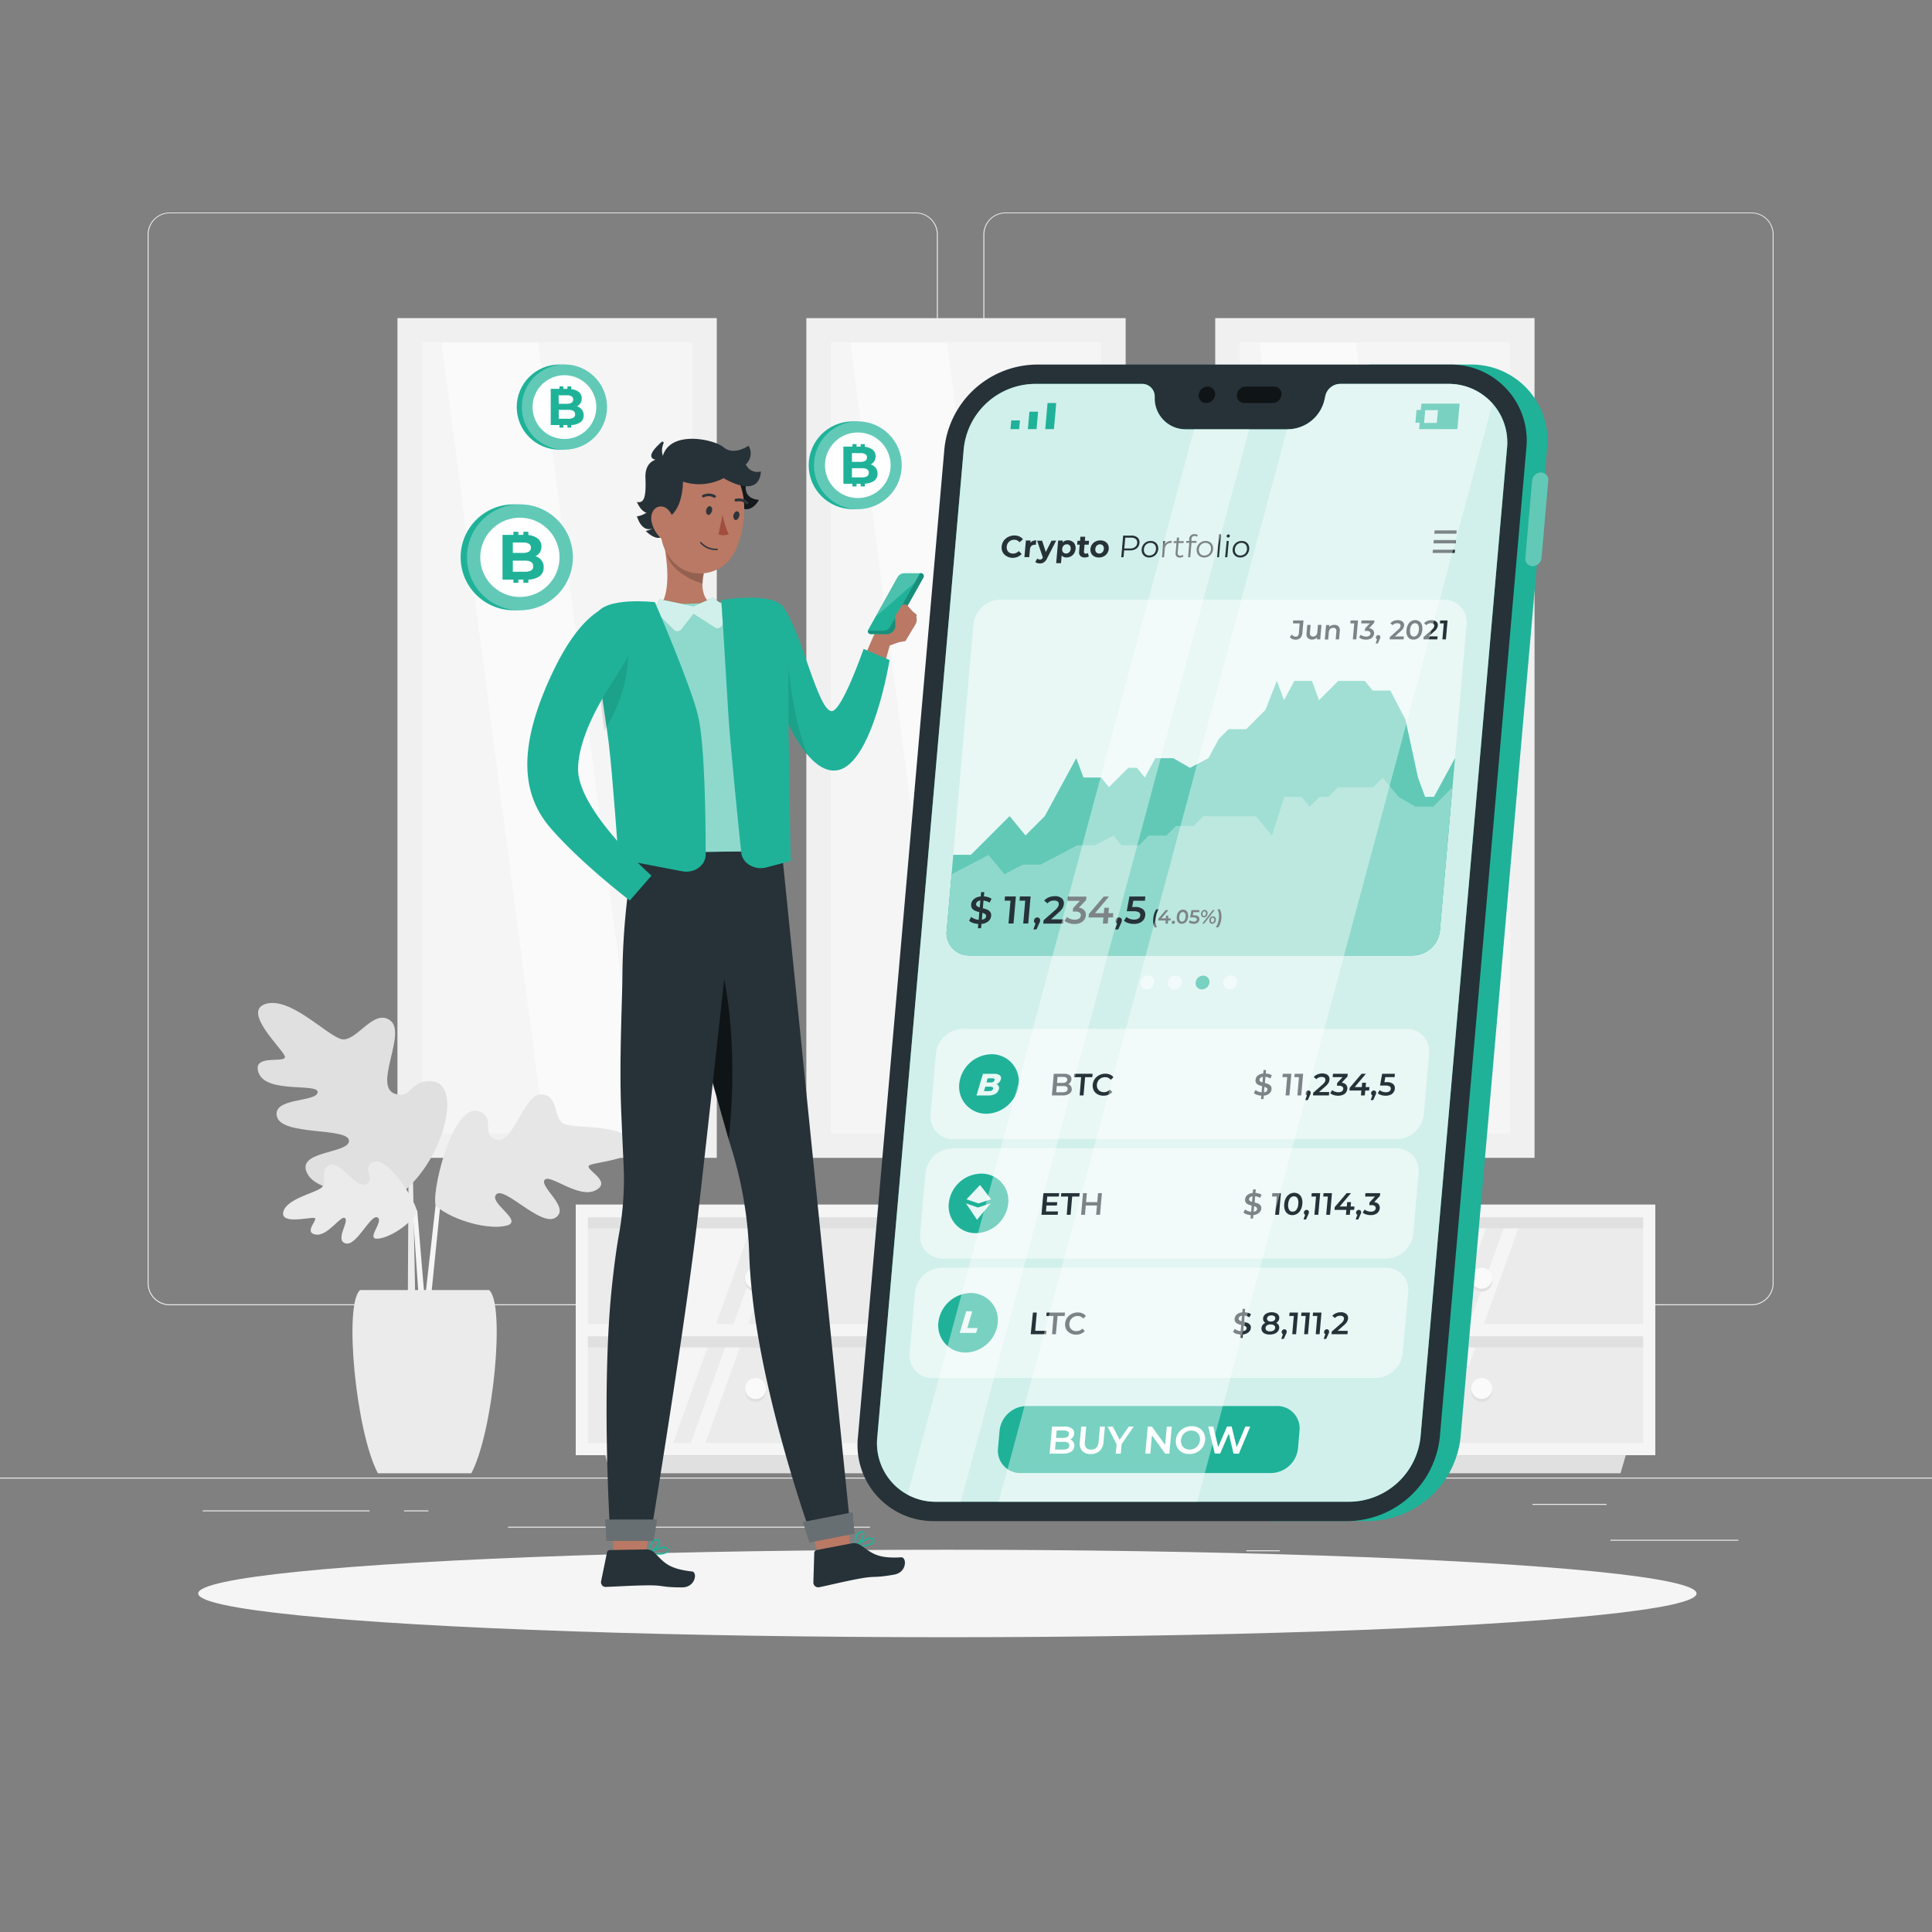 <svg xmlns="http://www.w3.org/2000/svg" viewBox="0 0 500 500"><rect x="0" y="0" width="500" height="500" fill="#808080" stroke="none"/><g id="freepik--background-complete--inject-14"><rect x="416.78" y="398.49" width="33.12" height="0.25" style="fill:#ebebeb"></rect><rect x="322.53" y="401.21" width="8.69" height="0.25" style="fill:#ebebeb"></rect><rect x="396.59" y="389.21" width="19.19" height="0.25" style="fill:#ebebeb"></rect><rect x="52.46" y="390.89" width="43.19" height="0.25" style="fill:#ebebeb"></rect><rect x="104.56" y="390.89" width="6.33" height="0.25" style="fill:#ebebeb"></rect><rect x="131.47" y="395.11" width="93.68" height="0.25" style="fill:#ebebeb"></rect><path d="M237,337.8H43.92a5.71,5.71,0,0,1-5.71-5.71V60.66A5.71,5.71,0,0,1,43.92,55H237a5.71,5.71,0,0,1,5.71,5.71V332.09A5.71,5.71,0,0,1,237,337.8ZM43.92,55.2a5.47,5.47,0,0,0-5.46,5.46V332.09a5.47,5.47,0,0,0,5.46,5.46H237a5.47,5.47,0,0,0,5.46-5.46V60.66A5.47,5.47,0,0,0,237,55.2Z" style="fill:#ebebeb"></path><path d="M453.31,337.8H260.21a5.72,5.72,0,0,1-5.71-5.71V60.66A5.72,5.72,0,0,1,260.21,55h193.1A5.71,5.71,0,0,1,459,60.66V332.09A5.71,5.71,0,0,1,453.31,337.8ZM260.21,55.2a5.47,5.47,0,0,0-5.46,5.46V332.09a5.47,5.47,0,0,0,5.46,5.46h193.1a5.47,5.47,0,0,0,5.46-5.46V60.66a5.47,5.47,0,0,0-5.46-5.46Z" style="fill:#ebebeb"></path><rect y="382.4" width="500" height="0.25" style="fill:#ebebeb"></rect><rect x="106.6" y="86.28" width="74.97" height="210.03" transform="translate(288.17 382.59) rotate(180)" style="fill:#f5f5f5"></rect><polygon points="113.95 86.28 138.95 86.28 166.3 296.01 141.3 296.01 113.95 86.28" style="fill:#fafafa"></polygon><path d="M102.86,82.33H185.5V299.65H102.86Zm76.34,6.3h-70V293.35h70Z" style="fill:#f0f0f0"></path><rect x="212.42" y="86.28" width="74.97" height="210.03" transform="translate(499.81 382.59) rotate(180)" style="fill:#f5f5f5"></rect><polygon points="219.76 86.28 244.76 86.28 272.12 296.01 247.12 296.01 219.76 86.28" style="fill:#fafafa"></polygon><path d="M208.68,82.33h82.64V299.65H208.68ZM285,88.63H215V293.35h70Z" style="fill:#f0f0f0"></path><rect x="318.24" y="86.28" width="74.97" height="210.03" transform="translate(711.45 382.59) rotate(180)" style="fill:#f5f5f5"></rect><polygon points="325.58 86.28 350.58 86.28 377.93 296.01 352.93 296.01 325.58 86.28" style="fill:#fafafa"></polygon><path d="M314.5,82.33h82.64V299.65H314.5Zm76.34,6.3h-70V293.35h70Z" style="fill:#f0f0f0"></path><rect x="150.56" y="313.12" width="89.99" height="31.06" style="fill:#ebebeb"></rect><rect x="150.56" y="344.18" width="89.99" height="31.06" style="fill:#ebebeb"></rect><polygon points="184.75 344.18 195.95 313.12 178.72 313.12 167.52 344.18 184.75 344.18" style="fill:#f5f5f5"></polygon><polygon points="204.29 313.12 200.51 313.12 189.31 344.18 193.09 344.18 204.29 313.12" style="fill:#f5f5f5"></polygon><polygon points="173.56 375.25 184.75 344.18 167.52 344.18 156.32 375.25 173.56 375.25" style="fill:#f5f5f5"></polygon><polygon points="193.09 344.18 189.31 344.18 178.11 375.25 181.9 375.25 193.09 344.18" style="fill:#f5f5f5"></polygon><rect x="193.98" y="271.33" width="3.14" height="89.99" transform="translate(511.88 120.77) rotate(90)" style="fill:#e0e0e0"></rect><rect x="193.98" y="302.15" width="3.14" height="89.99" transform="translate(542.7 151.59) rotate(90)" style="fill:#e0e0e0"></rect><path d="M149,311.73V376.6h93.13V311.73Zm90,61.73H152.13V345.83H239Zm0-30.78H152.13V315.05H239Z" style="fill:#f5f5f5"></path><rect x="243.69" y="313.12" width="89.99" height="31.06" style="fill:#ebebeb"></rect><rect x="243.69" y="344.18" width="89.99" height="31.06" style="fill:#ebebeb"></rect><polygon points="287.29 344.18 298.49 313.12 281.25 313.12 270.06 344.18 287.29 344.18" style="fill:#f5f5f5"></polygon><polygon points="306.82 313.12 303.04 313.12 291.84 344.18 295.63 344.18 306.82 313.12" style="fill:#f5f5f5"></polygon><polygon points="276.09 375.25 287.29 344.18 270.06 344.18 258.86 375.25 276.09 375.25" style="fill:#f5f5f5"></polygon><polygon points="295.63 344.18 291.84 344.18 280.65 375.25 284.43 375.25 295.63 344.18" style="fill:#f5f5f5"></polygon><rect x="287.12" y="271.33" width="3.14" height="89.99" transform="translate(605.01 27.64) rotate(90)" style="fill:#e0e0e0"></rect><rect x="287.12" y="302.15" width="3.14" height="89.99" transform="translate(635.84 58.46) rotate(90)" style="fill:#e0e0e0"></rect><path d="M242.12,311.73V376.6h93.14V311.73Zm90,61.73H245.26V345.83h86.85Zm0-30.78H245.26V315.05h86.85Z" style="fill:#f5f5f5"></path><rect x="336.83" y="313.12" width="89.99" height="31.06" style="fill:#ebebeb"></rect><rect x="336.83" y="344.18" width="89.99" height="31.06" style="fill:#ebebeb"></rect><polygon points="375.13 344.18 386.32 313.12 369.09 313.12 357.9 344.18 375.13 344.18" style="fill:#f5f5f5"></polygon><polygon points="394.67 313.12 390.88 313.12 379.68 344.18 383.47 344.18 394.67 313.12" style="fill:#f5f5f5"></polygon><polygon points="363.93 375.25 375.13 344.18 357.9 344.18 346.7 375.25 363.93 375.25" style="fill:#f5f5f5"></polygon><polygon points="383.47 344.18 379.68 344.18 368.49 375.25 372.27 375.25 383.47 344.18" style="fill:#f5f5f5"></polygon><rect x="380.25" y="271.33" width="3.14" height="89.99" transform="translate(698.15 -65.5) rotate(90)" style="fill:#e0e0e0"></rect><rect x="380.25" y="302.15" width="3.14" height="89.99" transform="translate(728.97 -34.68) rotate(90)" style="fill:#e0e0e0"></rect><path d="M335.26,311.73V376.6h93.13V311.73Zm90,61.73H338.4V345.83h86.85Zm0-30.78H338.4V315.05h86.85Z" style="fill:#f5f5f5"></path><polygon points="419.39 381.28 157.99 381.28 156.63 376.61 420.75 376.61 419.39 381.28" style="fill:#e0e0e0"></polygon><path d="M291.39,331.56a2.7,2.7,0,1,1-2.7-2.7A2.7,2.7,0,0,1,291.39,331.56Z" style="fill:#e0e0e0"></path><path d="M291.39,330.8a2.7,2.7,0,1,1-2.7-2.7A2.7,2.7,0,0,1,291.39,330.8Z" style="fill:#fafafa"></path><path d="M291.39,360.1a2.7,2.7,0,1,1-2.7-2.71A2.7,2.7,0,0,1,291.39,360.1Z" style="fill:#e0e0e0"></path><path d="M291.39,359.33a2.7,2.7,0,1,1-2.7-2.7A2.7,2.7,0,0,1,291.39,359.33Z" style="fill:#fafafa"></path><path d="M198.26,331.56a2.71,2.71,0,1,1-2.71-2.7A2.71,2.71,0,0,1,198.26,331.56Z" style="fill:#e0e0e0"></path><path d="M198.26,330.8a2.71,2.71,0,1,1-2.71-2.7A2.7,2.7,0,0,1,198.26,330.8Z" style="fill:#fafafa"></path><path d="M198.26,360.1a2.71,2.71,0,1,1-2.71-2.71A2.7,2.7,0,0,1,198.26,360.1Z" style="fill:#e0e0e0"></path><path d="M198.26,359.33a2.71,2.71,0,1,1-2.71-2.7A2.71,2.71,0,0,1,198.26,359.33Z" style="fill:#fafafa"></path><path d="M386.17,331.56a2.7,2.7,0,1,1-2.7-2.7A2.7,2.7,0,0,1,386.17,331.56Z" style="fill:#e0e0e0"></path><path d="M386.17,330.8a2.7,2.7,0,1,1-2.7-2.7A2.7,2.7,0,0,1,386.17,330.8Z" style="fill:#fafafa"></path><path d="M386.17,360.1a2.7,2.7,0,1,1-2.7-2.71A2.7,2.7,0,0,1,386.17,360.1Z" style="fill:#e0e0e0"></path><path d="M386.17,359.33a2.7,2.7,0,1,1-2.7-2.7A2.7,2.7,0,0,1,386.17,359.33Z" style="fill:#fafafa"></path><polygon points="106.84 303.12 107.49 337.49 105.54 337.49 105.73 303.12 106.84 303.12" style="fill:#ebebeb"></polygon><path d="M104,308.69c-.14.1.49.69-2.33.69-7,0-19-.71-21.88-5.24-4.14-6.46,10.68-5.43,10.53-8.93S73,294,71.68,289s10.1-3.7,10.52-6.26-13.15.36-15.23-5,7.63-2.23,6.71-4.45-11.15-11.66-4.85-13.5,15.57,8,19.42,9.11,8.35-8.08,12.74-4.81-4.57,17.09,1.27,19c4.34,1.44,3.61-3.64,9.5-3.26C119.77,280.37,115,300,104,308.69Z" style="fill:#e0e0e0"></path><polygon points="112.94 310.05 109.89 337.09 111.41 337.09 114.14 310.05 112.94 310.05" style="fill:#f5f5f5"></polygon><polygon points="107.98 313.24 109.98 337.09 108.45 337.09 106.79 313.24 107.98 313.24" style="fill:#f5f5f5"></polygon><path d="M112.94,312.18c4.37,3.72,13.57,6.2,18.15,5s-4.81-5.9-2.65-8.09,11.6,8.56,15.37,6-4.15-7.82-2.9-9.7,8.82,5,13.29,2.62-3.48-5.53-1.59-6.48,13.9-1.57,11-6.14-14.48-3.19-17.57-4.52-1.24-7.4-5.93-7.64-7.24,13.52-12,11.64c-3.58-1.4.1-5.63-4-7.21C116.83,284.88,111.17,310.67,112.94,312.18Z" style="fill:#e6e6e6"></path><g style="opacity:0.3"><path d="M112.94,312.18c4.37,3.72,13.57,6.2,18.15,5s-4.81-5.9-2.65-8.09,11.6,8.56,15.37,6-4.15-7.82-2.9-9.7,8.82,5,13.29,2.62-3.48-5.53-1.59-6.48,13.9-1.57,11-6.14-14.48-3.19-17.57-4.52-1.24-7.4-5.93-7.64-7.24,13.52-12,11.64c-3.58-1.4.1-5.63-4-7.21C116.83,284.88,111.17,310.67,112.94,312.18Z" style="fill:#e6e6e6"></path></g><path d="M107.85,313.9c-1.95,3.15-7.11,6.49-10.16,6.66s1.79-4.58,0-5.5-5.44,7.56-8.26,6.72,1-5.63-.13-6.53-4.44,4.8-7.65,4.23,1-4.08-.31-4.29-8.85,1.78-8-1.6,8.27-4.81,9.91-6.24-.7-4.79,2.13-5.87,7.12,6.88,9.7,4.78c1.92-1.57-1.17-3.44,1-5.23C100.07,297.9,108.65,312.62,107.85,313.9Z" style="fill:#ebebeb"></path><g style="opacity:0.3"><path d="M107.85,313.9c-1.95,3.15-7.11,6.49-10.16,6.66s1.79-4.58,0-5.5-5.44,7.56-8.26,6.72,1-5.63-.13-6.53-4.44,4.8-7.65,4.23,1-4.08-.31-4.29-8.85,1.78-8-1.6,8.27-4.81,9.91-6.24-.7-4.79,2.13-5.87,7.12,6.88,9.7,4.78c1.92-1.57-1.17-3.44,1-5.23C100.07,297.9,108.65,312.62,107.85,313.9Z" style="fill:#ebebeb"></path></g><path d="M97.8,381.28c-5.7-10.7-8.88-43.81-4.61-47.41h33.39c4.27,3.6,1.09,36.71-4.6,47.41Z" style="fill:#ebebeb"></path></g><g id="freepik--Shadow--inject-14"><ellipse id="freepik--path--inject-14" cx="245.18" cy="412.39" rx="193.89" ry="11.32" style="fill:#f5f5f5"></ellipse></g><g id="freepik--Device--inject-14"><path d="M380.43,94.35h-26l-26.18,299.3h26A24.27,24.27,0,0,0,378,371.86l22.37-255.72A19.65,19.65,0,0,0,380.43,94.35Z" style="fill:#1FB299"></path><path d="M396.51,124.36a2.32,2.32,0,0,1,2.27-2.08,1.88,1.88,0,0,1,1.91,2.08l-1.75,20.06a2.34,2.34,0,0,1-2.28,2.09,1.88,1.88,0,0,1-1.9-2.09Z" style="fill:#1FB299"></path><path d="M396.51,124.36a2.32,2.32,0,0,1,2.27-2.08,1.88,1.88,0,0,1,1.91,2.08l-1.75,20.06a2.34,2.34,0,0,1-2.28,2.09,1.88,1.88,0,0,1-1.9-2.09Z" style="fill:#fff;opacity:0.3"></path><path d="M348.93,393.66h-107a19.66,19.66,0,0,1-19.89-21.8l22.37-255.72a24.27,24.27,0,0,1,23.7-21.79h107A19.65,19.65,0,0,1,395,116.14L372.63,371.86A24.27,24.27,0,0,1,348.93,393.66Z" style="fill:#263238"></path><path d="M374.68,99.35H346.87a4,4,0,0,0-3.87,3.16l-.19.87a9.86,9.86,0,0,1-9.44,7.72H306.93a8,8,0,0,1-8.09-7.72l0-.87a3.24,3.24,0,0,0-3.31-3.16H267.69a18.69,18.69,0,0,0-18.27,16.79L227.05,371.86a15.14,15.14,0,0,0,15.32,16.79h107a18.69,18.69,0,0,0,18.26-16.79L390,116.14A15.14,15.14,0,0,0,374.68,99.35Z" style="fill:#1FB299"></path><path d="M374.68,99.35H346.87a4,4,0,0,0-3.87,3.16l-.19.87a9.86,9.86,0,0,1-9.44,7.72H306.93a8,8,0,0,1-8.09-7.72l0-.87a3.24,3.24,0,0,0-3.31-3.16H267.69a18.69,18.69,0,0,0-18.27,16.79L227.05,371.86a15.14,15.14,0,0,0,15.32,16.79h107a18.69,18.69,0,0,0,18.26-16.79L390,116.14A15.14,15.14,0,0,0,374.68,99.35Z" style="fill:#fff;opacity:0.8"></path><g style="opacity:0.6"><path d="M314.46,102.18a2.36,2.36,0,0,1-2.31,2.12,1.92,1.92,0,0,1-1.94-2.12,2.37,2.37,0,0,1,2.31-2.13A1.91,1.91,0,0,1,314.46,102.18Z"></path><path d="M329.72,100.05h-7.29a2.36,2.36,0,0,0-2.31,2.13,1.91,1.91,0,0,0,1.94,2.12h7.28a2.36,2.36,0,0,0,2.31-2.12A1.91,1.91,0,0,0,329.72,100.05Z"></path></g><polygon points="261.51 111.05 263.76 111.05 263.96 108.8 261.71 108.8 261.51 111.05" style="fill:#1FB299"></polygon><polygon points="266.21 108.8 266.01 111.05 268.26 111.05 268.46 108.8 268.66 106.55 266.41 106.55 266.21 108.8" style="fill:#1FB299"></polygon><polygon points="271.1 104.3 270.91 106.55 270.71 108.8 270.51 111.05 272.76 111.05 272.96 108.8 273.16 106.55 273.35 104.3 271.1 104.3" style="fill:#1FB299"></polygon><path d="M367.85,104.45l-.15,1.65h-1.1l-.29,3.3h1.1l-.14,1.65h9.9l.58-6.6Zm4,5h-3.3l.29-3.3h3.3Z" style="fill:#1FB299"></path><path d="M365.64,247.26H250.84a5.77,5.77,0,0,1-5.84-6.4l6.93-79.26a7.13,7.13,0,0,1,7-6.4H373.7a5.78,5.78,0,0,1,5.84,6.4l-6.94,79.26A7.12,7.12,0,0,1,365.64,247.26Z" style="fill:#fff;opacity:0.5"></path><path d="M250.84,247.26h114.8a7.13,7.13,0,0,0,7-6.4l3.91-44.63-2.72,5-2.71,5H368.8l-1.84-5-3.25-15-3.9-7.5h-4.56l-2.06-2.5h-6.83l-5,5-1.84-5H335l-2.71,5-1.84-5-2.94,7.5-2.5,2.5-2.49,2.5h-4.56l-2.5,2.5-2.72,5-4.77,2.5-4.34-2.5H299l-2.71,5-2.06-2.5H292l-2.5,2.5-2.5,2.5-2.06-2.5h-4.55l-1.85-5-2.71,5-2.72,5-2.71,5-5,5-4.12-5-5,5-5,5h-4.56L245,240.86A5.77,5.77,0,0,0,250.84,247.26Z" style="fill:#1FB299"></path><path d="M250.84,247.26h114.8a7.13,7.13,0,0,0,7-6.4l3.91-44.63-2.72,5-2.71,5H368.8l-1.84-5-3.25-15-3.9-7.5h-4.56l-2.06-2.5h-6.83l-5,5-1.84-5H335l-2.71,5-1.84-5-2.94,7.5-2.5,2.5-2.49,2.5h-4.56l-2.5,2.5-2.72,5-4.77,2.5-4.34-2.5H299l-2.71,5-2.06-2.5H292l-2.5,2.5-2.5,2.5-2.06-2.5h-4.55l-1.85-5-2.71,5-2.72,5-2.71,5-5,5-4.12-5-5,5-5,5h-4.56L245,240.86A5.77,5.77,0,0,0,250.84,247.26Z" style="fill:#fff;opacity:0.3"></path><path d="M250.84,247.26h114.8a7.13,7.13,0,0,0,7-6.4l3.25-37.13-2.49,2.5-2.5,2.5H366.3l-4.34-2.5-4.12-5-2.5,2.5h-9.11l-2.5,2.5h-2.28l-2.49,2.5-2.06-2.5h-4.56l-3.16,10-4.11-5H311.39l-2.49,2.5h-4.56l-2.5,2.5h-4.56l-2.49,2.5h-4.56l-2.06-2.5-4.78,2.5h-4.56l-4.77,2.5-4.78,2.5h-4.55l-4.78,2.5-4.12-5-9.55,5L245,240.86A5.77,5.77,0,0,0,250.84,247.26Z" style="fill:#1FB299"></path><path d="M250.84,247.26h114.8a7.13,7.13,0,0,0,7-6.4l3.25-37.13-2.49,2.5-2.5,2.5H366.3l-4.34-2.5-4.12-5-2.5,2.5h-9.11l-2.5,2.5h-2.28l-2.49,2.5-2.06-2.5h-4.56l-3.16,10-4.11-5H311.39l-2.49,2.5h-4.56l-2.5,2.5h-4.56l-2.49,2.5h-4.56l-2.06-2.5-4.78,2.5h-4.56l-4.77,2.5-4.78,2.5h-4.55l-4.78,2.5-4.12-5-9.55,5L245,240.86A5.77,5.77,0,0,0,250.84,247.26Z" style="fill:#fff;opacity:0.5"></path><path d="M361.49,294.79H246.68a5.76,5.76,0,0,1-5.84-6.4l1.37-15.71a7.12,7.12,0,0,1,7-6.4H364a5.77,5.77,0,0,1,5.84,6.4l-1.37,15.71A7.12,7.12,0,0,1,361.49,294.79Z" style="fill:#fff;opacity:0.5"></path><path d="M358.78,325.69H244a5.78,5.78,0,0,1-5.85-6.4l1.38-15.71a7.12,7.12,0,0,1,7-6.4H361.28a5.77,5.77,0,0,1,5.84,6.4l-1.38,15.71A7.12,7.12,0,0,1,358.78,325.69Z" style="fill:#fff;opacity:0.5"></path><path d="M356.08,356.6H241.27a5.78,5.78,0,0,1-5.84-6.4l1.38-15.72a7.12,7.12,0,0,1,7-6.4h114.8a5.76,5.76,0,0,1,5.84,6.4L363,350.2A7.13,7.13,0,0,1,356.08,356.6Z" style="fill:#fff;opacity:0.5"></path><path d="M255.79,238.42a3.13,3.13,0,0,1-1.79.69l-.1,1.12h-.82l.1-1.11a5.12,5.12,0,0,1-1.38-.27,2.79,2.79,0,0,1-1-.56l.54-1a2.86,2.86,0,0,0,.86.5,3.56,3.56,0,0,0,1.08.26l.17-2a6.18,6.18,0,0,1-1.15-.38,1.68,1.68,0,0,1-.74-.6,1.49,1.49,0,0,1-.23-1,2,2,0,0,1,.71-1.38,3,3,0,0,1,1.77-.68l.1-1.13h.82l-.1,1.11a4.37,4.37,0,0,1,1.08.19,3.57,3.57,0,0,1,.9.42l-.5,1a4,4,0,0,0-1.58-.54l-.17,2a6.94,6.94,0,0,1,1.16.37,1.75,1.75,0,0,1,.75.59,1.53,1.53,0,0,1,.23,1.05A2,2,0,0,1,255.79,238.42Zm-2.95-3.93a2,2,0,0,0,.72.34l.15-1.78a1.51,1.51,0,0,0-.79.32.87.87,0,0,0-.3.59A.56.56,0,0,0,252.84,234.49Zm2.07,3.22a.81.81,0,0,0,.3-.57.6.6,0,0,0-.22-.55,2.13,2.13,0,0,0-.74-.34L254.1,238A1.6,1.6,0,0,0,254.91,237.71Z" style="fill:#263238"></path><path d="M262.91,232l-.61,7H261l.52-5.91H260l.09-1.09Z" style="fill:#263238"></path><path d="M266.72,232l-.61,7h-1.3l.52-5.91h-1.48l.09-1.09Z" style="fill:#263238"></path><path d="M269,237.67a.75.75,0,0,1,.18.6,1.32,1.32,0,0,1-.08.33,5.3,5.3,0,0,1-.23.53l-.63,1.41h-.81L268,239a.65.65,0,0,1-.32-.29.75.75,0,0,1-.08-.45.87.87,0,0,1,.88-.83A.74.74,0,0,1,269,237.67Z" style="fill:#263238"></path><path d="M275.2,237.93l-.09,1.1H270l.08-.87,3-2.64a3.31,3.31,0,0,0,.7-.79,1.56,1.56,0,0,0,.22-.66.83.83,0,0,0-.26-.75,1.48,1.48,0,0,0-.95-.26,2.12,2.12,0,0,0-1.7.73l-.85-.7a3.06,3.06,0,0,1,1.18-.86,4.08,4.08,0,0,1,1.58-.3,2.64,2.64,0,0,1,1.77.54,1.62,1.62,0,0,1,.55,1.47A2.52,2.52,0,0,1,275,235a4.91,4.91,0,0,1-1,1.14l-2,1.78Z" style="fill:#263238"></path><path d="M280.62,235.58a1.73,1.73,0,0,1,.39,1.35,2.2,2.2,0,0,1-.4,1.11,2.45,2.45,0,0,1-1,.79,3.66,3.66,0,0,1-1.55.3,4.51,4.51,0,0,1-1.43-.22,3.36,3.36,0,0,1-1.13-.59l.65-1a2.5,2.5,0,0,0,.88.5,3.16,3.16,0,0,0,1.11.19,1.94,1.94,0,0,0,1.11-.29,1,1,0,0,0,.46-.77.81.81,0,0,0-.31-.77,1.82,1.82,0,0,0-1.12-.27h-.64l.08-.89,1.76-1.89h-3.18l.09-1.09h4.77l-.07.87-1.88,2A2.14,2.14,0,0,1,280.62,235.58Z" style="fill:#263238"></path><path d="M288.06,237.44h-1.24l-.14,1.59h-1.26l.14-1.59h-3.84l.08-.9,3.84-4.51H287l-3.63,4.31h2.29l.13-1.41H287l-.13,1.41h1.24Z" style="fill:#263238"></path><path d="M290.16,237.67a.71.71,0,0,1,.17.6,1,1,0,0,1-.07.33,5.3,5.3,0,0,1-.23.53l-.63,1.41h-.81l.53-1.53a.65.65,0,0,1-.32-.29.83.83,0,0,1-.09-.45.9.9,0,0,1,.29-.6.85.85,0,0,1,.6-.23A.74.74,0,0,1,290.16,237.67Z" style="fill:#263238"></path><path d="M295.81,235.31a1.79,1.79,0,0,1,.58,1.57A2.41,2.41,0,0,1,296,238a2.46,2.46,0,0,1-1,.81,3.71,3.71,0,0,1-1.56.3,4.51,4.51,0,0,1-1.43-.22,3.18,3.18,0,0,1-1.13-.59l.64-1a2.65,2.65,0,0,0,.89.5,3.16,3.16,0,0,0,1.11.19,1.94,1.94,0,0,0,1.11-.29,1,1,0,0,0,.46-.78.84.84,0,0,0-.35-.82,2.74,2.74,0,0,0-1.43-.27H291.6l.69-3.81h4.11l-.09,1.09h-3l-.3,1.62h.67A3.24,3.24,0,0,1,295.81,235.31Z" style="fill:#263238"></path><path d="M298.47,238.94a4.9,4.9,0,0,1,0-1.28,5.27,5.27,0,0,1,.27-1.29,4,4,0,0,1,.54-1.05h.6a4.78,4.78,0,0,0-.55,1.11,5.26,5.26,0,0,0-.25,1.23,5,5,0,0,0,0,1.23,4.09,4.09,0,0,0,.35,1.11h-.6A3.31,3.31,0,0,1,298.47,238.94Z" style="fill:#263238"></path><path d="M302.93,238.23h-.62l-.07.8h-.63l.07-.8h-1.92l0-.45,1.92-2.25h.7l-1.81,2.15h1.14l.06-.7h.61l-.06.7H303Z" style="fill:#263238"></path><path d="M303.35,239a.36.36,0,0,1-.1-.3.47.47,0,0,1,.14-.3.45.45,0,0,1,.31-.12.36.36,0,0,1,.28.12.39.39,0,0,1,.09.3.47.47,0,0,1-.14.3.44.44,0,0,1-.31.11A.33.33,0,0,1,303.35,239Z" style="fill:#263238"></path><path d="M305.12,238.87a1.23,1.23,0,0,1-.46-.62,2.13,2.13,0,0,1-.11-1,2.25,2.25,0,0,1,.28-1,1.64,1.64,0,0,1,.57-.62,1.46,1.46,0,0,1,.77-.21,1.28,1.28,0,0,1,.73.21,1.24,1.24,0,0,1,.47.62,2.28,2.28,0,0,1,.11,1,2.57,2.57,0,0,1-.28,1,1.58,1.58,0,0,1-.58.62,1.46,1.46,0,0,1-.77.21A1.28,1.28,0,0,1,305.12,238.87Zm1.4-.67a1.59,1.59,0,0,0,.3-.92,1.5,1.5,0,0,0-.14-.93.62.62,0,0,0-.56-.31.79.79,0,0,0-.62.31,1.73,1.73,0,0,0-.29.93,1.53,1.53,0,0,0,.13.92.62.62,0,0,0,.56.31A.74.74,0,0,0,306.52,238.2Z" style="fill:#263238"></path><path d="M310.11,237.17a.87.87,0,0,1,.29.78,1.26,1.26,0,0,1-.2.57,1.27,1.27,0,0,1-.5.41,1.87,1.87,0,0,1-.78.15,2.46,2.46,0,0,1-.72-.11,1.58,1.58,0,0,1-.56-.3l.32-.5a1.26,1.26,0,0,0,.44.25,1.73,1.73,0,0,0,.56.09.92.92,0,0,0,.55-.14.48.48,0,0,0,.23-.39.41.41,0,0,0-.17-.41,1.37,1.37,0,0,0-.72-.14H308l.34-1.9h2.06l-.05.54h-1.5l-.15.81h.34A1.58,1.58,0,0,1,310.11,237.17Z" style="fill:#263238"></path><path d="M311,237.15a1,1,0,0,1-.17-.7,1.14,1.14,0,0,1,.29-.69.83.83,0,0,1,.63-.27.71.71,0,0,1,.59.27.94.94,0,0,1,.17.69,1.13,1.13,0,0,1-.3.7.82.82,0,0,1-.63.26A.68.68,0,0,1,311,237.15Zm.95-.25a.85.85,0,0,0,.15-.45A.76.76,0,0,0,312,236a.33.33,0,0,0-.3-.16.42.42,0,0,0-.33.17.79.79,0,0,0-.15.44.69.69,0,0,0,.08.45.31.31,0,0,0,.29.16A.41.41,0,0,0,311.92,236.9Zm1.9-1.37h.49l-2.7,3.5h-.49Zm-.7,3.27a1,1,0,0,1-.17-.7,1.21,1.21,0,0,1,.29-.69.83.83,0,0,1,.63-.27.71.71,0,0,1,.59.27,1,1,0,0,1,.17.69,1.15,1.15,0,0,1-.29.7.86.86,0,0,1-.64.26A.68.68,0,0,1,313.12,238.8Zm.94-.25a.83.83,0,0,0,.16-.45.66.66,0,0,0-.08-.44.32.32,0,0,0-.3-.17.44.44,0,0,0-.33.16.92.92,0,0,0-.15.45.74.74,0,0,0,.07.45.34.34,0,0,0,.31.16A.38.38,0,0,0,314.06,238.55Z" style="fill:#263238"></path><path d="M314.64,240a5.54,5.54,0,0,0,.55-1.12,5.28,5.28,0,0,0,.25-1.22,5,5,0,0,0,0-1.23,4.09,4.09,0,0,0-.35-1.11h.59a3.25,3.25,0,0,1,.36,1.05,5,5,0,0,1,.05,1.29,5.27,5.27,0,0,1-.27,1.29,3.73,3.73,0,0,1-.55,1.05Z" style="fill:#263238"></path><path d="M328.92,381.22h-64.8a5.77,5.77,0,0,1-5.84-6.4l.4-4.54a7.13,7.13,0,0,1,7-6.4h64.79a5.77,5.77,0,0,1,5.84,6.4l-.39,4.54A7.12,7.12,0,0,1,328.92,381.22Z" style="fill:#1FB299"></path><path d="M277.79,373.2a1.63,1.63,0,0,1,.24,1.1,1.8,1.8,0,0,1-.82,1.41,3.76,3.76,0,0,1-2.09.49h-3.48l.62-7h3.28a3,3,0,0,1,1.86.49A1.41,1.41,0,0,1,278,371a1.91,1.91,0,0,1-.32.92,1.88,1.88,0,0,1-.72.62A1.64,1.64,0,0,1,277.79,373.2Zm-4.32-3-.17,1.93h1.84a2,2,0,0,0,1.07-.24.91.91,0,0,0,.42-.72.73.73,0,0,0-.3-.72,1.71,1.71,0,0,0-1-.25Zm3.26,3.95c.06-.67-.41-1-1.42-1h-2.1l-.18,2h2.1C276.14,375.18,276.67,374.84,276.73,374.17Z" style="fill:#fff"></path><path d="M280.07,375.49a2.94,2.94,0,0,1-.61-2.34l.35-3.95h1.3l-.34,3.9c-.12,1.37.41,2.06,1.6,2.06s1.83-.69,1.95-2.06l.34-3.9h1.28l-.35,3.95a3.48,3.48,0,0,1-1,2.34,3.28,3.28,0,0,1-2.32.81A2.81,2.81,0,0,1,280.07,375.49Z" style="fill:#fff"></path><path d="M290.28,373.73l-.22,2.47h-1.3l.22-2.45-2.35-4.55H288l1.75,3.41,2.37-3.41h1.28Z" style="fill:#fff"></path><path d="M303.25,369.2l-.62,7h-1.07l-3.44-4.74-.42,4.74h-1.29l.62-7h1.07l3.44,4.74.42-4.74Z" style="fill:#fff"></path><path d="M305.89,375.84a3,3,0,0,1-1.24-1.29,3.36,3.36,0,0,1-.33-1.85,3.85,3.85,0,0,1,.65-1.84,4,4,0,0,1,1.46-1.29,4.28,4.28,0,0,1,2-.47,3.72,3.72,0,0,1,1.88.47,3,3,0,0,1,1.24,1.28,3.34,3.34,0,0,1,.33,1.85,3.85,3.85,0,0,1-.65,1.85,4,4,0,0,1-1.46,1.29,4.23,4.23,0,0,1-2,.46A3.73,3.73,0,0,1,305.89,375.84Zm3.27-1a2.66,2.66,0,0,0,1.39-2.15,2.37,2.37,0,0,0-.21-1.26,2,2,0,0,0-.8-.88,2.4,2.4,0,0,0-1.23-.32,2.68,2.68,0,0,0-1.29.32,2.66,2.66,0,0,0-1.39,2.14,2.42,2.42,0,0,0,.21,1.27,2.06,2.06,0,0,0,.8.88,2.4,2.4,0,0,0,1.24.31A2.66,2.66,0,0,0,309.16,374.85Z" style="fill:#fff"></path><path d="M323.56,369.2l-2.94,7h-1.38L318,371l-2.22,5.18h-1.39l-1.7-7H314l1.27,5.32,2.28-5.32h1.2l1.3,5.35,2.26-5.35Z" style="fill:#fff"></path><path d="M277.15,281.09a1.33,1.33,0,0,1,.19.88,1.43,1.43,0,0,1-.66,1.13,3,3,0,0,1-1.66.39h-2.79l.49-5.6h2.63a2.39,2.39,0,0,1,1.49.39,1.13,1.13,0,0,1,.44,1.07,1.48,1.48,0,0,1-.25.73,1.52,1.52,0,0,1-.57.5A1.29,1.29,0,0,1,277.15,281.09Zm-3.46-2.38-.13,1.54H275a1.58,1.58,0,0,0,.85-.19.71.71,0,0,0,.34-.58.58.58,0,0,0-.24-.58,1.4,1.4,0,0,0-.82-.19Zm2.61,3.16c.05-.54-.33-.81-1.13-.81h-1.68l-.15,1.62H275C275.83,282.68,276.26,282.41,276.3,281.87Z" style="fill:#263238"></path><path d="M279.79,278.77h-1.86l.08-.88h4.75l-.07.88h-1.86l-.41,4.72h-1Z" style="fill:#263238"></path><path d="M284.06,283.2a2.43,2.43,0,0,1-1-1,2.69,2.69,0,0,1-.26-1.48,3.06,3.06,0,0,1,.52-1.48,3.15,3.15,0,0,1,1.17-1,3.45,3.45,0,0,1,1.56-.37,3.08,3.08,0,0,1,1.24.24,2.29,2.29,0,0,1,.9.7l-.73.63a1.79,1.79,0,0,0-1.44-.66A2.21,2.21,0,0,0,285,279a2,2,0,0,0-.78.7,2.17,2.17,0,0,0-.34,1,1.9,1.9,0,0,0,.17,1,1.57,1.57,0,0,0,.65.7,1.94,1.94,0,0,0,1,.25,2.13,2.13,0,0,0,1.55-.66l.62.64a2.92,2.92,0,0,1-1,.69,3.35,3.35,0,0,1-1.28.24A3,3,0,0,1,284.06,283.2Z" style="fill:#263238"></path><path d="M273.81,313.52l-.08.87h-4.2l.49-5.6h4.09l-.08.88h-3l-.12,1.45h2.7l-.08.86h-2.7l-.13,1.54Z" style="fill:#263238"></path><path d="M276.44,309.67h-1.86l.08-.88h4.75l-.08.88h-1.85l-.41,4.72h-1Z" style="fill:#263238"></path><path d="M285.17,308.79l-.49,5.6h-1l.21-2.4H281l-.21,2.4h-1l.49-5.6h1l-.21,2.32h2.9l.2-2.32Z" style="fill:#263238"></path><path d="M267.32,339.69h1l-.42,4.73h2.93l-.08.87h-4Z" style="fill:#263238"></path><path d="M272.65,340.57h-1.86l.08-.88h4.75l-.08.88h-1.85l-.42,4.72h-1Z" style="fill:#263238"></path><path d="M276.92,345a2.47,2.47,0,0,1-1-1,2.71,2.71,0,0,1-.26-1.48,3,3,0,0,1,.52-1.48,3.06,3.06,0,0,1,1.17-1,3.3,3.3,0,0,1,1.56-.38,3.08,3.08,0,0,1,1.24.24,2.37,2.37,0,0,1,.89.7l-.72.63a1.81,1.81,0,0,0-1.44-.65,2.17,2.17,0,0,0-1,.25,2.07,2.07,0,0,0-1.12,1.72,1.88,1.88,0,0,0,.16,1,1.69,1.69,0,0,0,.65.7,2,2,0,0,0,1,.25,2.15,2.15,0,0,0,1.56-.66l.61.64a2.68,2.68,0,0,1-1,.69,3.39,3.39,0,0,1-1.28.25A2.93,2.93,0,0,1,276.92,345Z" style="fill:#263238"></path><path d="M328.5,283a2.55,2.55,0,0,1-1.43.55l-.08.89h-.65l.08-.89a4,4,0,0,1-1.11-.21,2.24,2.24,0,0,1-.8-.45l.43-.81a2.57,2.57,0,0,0,.69.41,3.08,3.08,0,0,0,.86.2l.14-1.6a5.23,5.23,0,0,1-.92-.3,1.49,1.49,0,0,1-.6-.48,1.23,1.23,0,0,1-.18-.84,1.63,1.63,0,0,1,.57-1.1,2.45,2.45,0,0,1,1.42-.54l.08-.91h.65l-.08.89a4.17,4.17,0,0,1,.87.15,2.75,2.75,0,0,1,.71.34l-.39.81a3.17,3.17,0,0,0-1.26-.44l-.14,1.62a5.67,5.67,0,0,1,.93.3,1.45,1.45,0,0,1,.6.47,1.23,1.23,0,0,1,.18.84A1.63,1.63,0,0,1,328.5,283Zm-2.36-3.15a1.49,1.49,0,0,0,.58.27l.12-1.42a1.22,1.22,0,0,0-.63.25.66.66,0,0,0-.24.48A.45.45,0,0,0,326.14,279.86Zm1.66,2.58A.67.67,0,0,0,328,282a.46.46,0,0,0-.18-.44,1.55,1.55,0,0,0-.59-.27l-.12,1.41A1.34,1.34,0,0,0,327.8,282.44Z" style="fill:#263238"></path><path d="M334.2,277.89l-.49,5.6h-1l.41-4.73H331.9l.08-.87Z" style="fill:#263238"></path><path d="M337.25,277.89l-.49,5.6h-1l.41-4.73H335l.07-.87Z" style="fill:#263238"></path><path d="M339.06,282.4a.61.61,0,0,1,.14.48.88.88,0,0,1-.06.27,2.87,2.87,0,0,1-.18.42l-.51,1.13h-.65l.43-1.22a.58.58,0,0,1-.26-.23.65.65,0,0,1-.06-.37.68.68,0,0,1,.7-.66A.58.58,0,0,1,339.06,282.4Z" style="fill:#263238"></path><path d="M344,282.61l-.07.88h-4.13l.06-.69,2.41-2.12a2.89,2.89,0,0,0,.56-.62,1.15,1.15,0,0,0,.18-.54.68.68,0,0,0-.21-.6,1.21,1.21,0,0,0-.76-.2,1.71,1.71,0,0,0-1.36.58l-.68-.56a2.43,2.43,0,0,1,.94-.68,3.13,3.13,0,0,1,1.27-.25,2.17,2.17,0,0,1,1.42.43,1.34,1.34,0,0,1,.44,1.18,2.22,2.22,0,0,1-.27.86,3.88,3.88,0,0,1-.81.91l-1.63,1.42Z" style="fill:#263238"></path><path d="M348.37,280.73a1.42,1.42,0,0,1,.31,1.08,1.79,1.79,0,0,1-.33.89,1.85,1.85,0,0,1-.8.64,3.12,3.12,0,0,1-1.24.23,3.88,3.88,0,0,1-1.14-.17,2.55,2.55,0,0,1-.91-.48l.52-.8a2,2,0,0,0,.71.4,2.58,2.58,0,0,0,.88.15,1.56,1.56,0,0,0,.89-.23.78.78,0,0,0,.37-.62.65.65,0,0,0-.25-.61,1.4,1.4,0,0,0-.89-.22H346l.06-.71,1.4-1.52H344.9l.07-.87h3.82l-.06.7-1.5,1.61A1.75,1.75,0,0,1,348.37,280.73Z" style="fill:#263238"></path><path d="M354.32,282.22h-1l-.11,1.27h-1l.11-1.27h-3.08l.07-.72,3.07-3.61h1.11l-2.9,3.45h1.84l.09-1.13h1l-.1,1.13h1Z" style="fill:#263238"></path><path d="M356,282.4a.66.66,0,0,1,.14.48,1.31,1.31,0,0,1-.06.27,3.19,3.19,0,0,1-.19.42l-.5,1.13h-.65l.43-1.22a.53.53,0,0,1-.26-.23.65.65,0,0,1-.07-.37.73.73,0,0,1,.23-.48.68.68,0,0,1,.48-.18A.61.61,0,0,1,356,282.4Z" style="fill:#263238"></path><path d="M360.52,280.52a1.42,1.42,0,0,1,.46,1.25,1.82,1.82,0,0,1-.33.91,1.86,1.86,0,0,1-.8.65,2.92,2.92,0,0,1-1.24.24,4,4,0,0,1-1.15-.17,2.42,2.42,0,0,1-.9-.48l.51-.8a2.12,2.12,0,0,0,.71.4,2.64,2.64,0,0,0,.89.15,1.59,1.59,0,0,0,.89-.23.83.83,0,0,0,.37-.63.66.66,0,0,0-.29-.65,2.08,2.08,0,0,0-1.14-.22h-1.35l.55-3.05H361l-.08.87h-2.4l-.24,1.3h.54A2.55,2.55,0,0,1,360.52,280.52Z" style="fill:#263238"></path><path d="M325.8,313.91a2.58,2.58,0,0,1-1.43.55l-.08.89h-.66l.08-.88a4.29,4.29,0,0,1-1.1-.22,2.24,2.24,0,0,1-.8-.45l.43-.81a2.37,2.37,0,0,0,.68.41,3.24,3.24,0,0,0,.87.2l.14-1.6a5.23,5.23,0,0,1-.92-.3,1.43,1.43,0,0,1-.6-.48,1.21,1.21,0,0,1-.18-.83,1.65,1.65,0,0,1,.57-1.11,2.44,2.44,0,0,1,1.41-.54l.08-.91H325l-.08.89a4.07,4.07,0,0,1,.86.15,2.67,2.67,0,0,1,.72.34l-.4.81a2.91,2.91,0,0,0-1.26-.43l-.14,1.61a5.1,5.1,0,0,1,.93.3,1.33,1.33,0,0,1,.6.47,1.18,1.18,0,0,1,.19.84A1.63,1.63,0,0,1,325.8,313.91Zm-2.36-3.15a1.44,1.44,0,0,0,.57.27l.13-1.42a1.15,1.15,0,0,0-.63.26.67.67,0,0,0-.25.47A.49.49,0,0,0,323.44,310.76Zm1.65,2.58a.69.69,0,0,0,.25-.46.48.48,0,0,0-.18-.43,1.54,1.54,0,0,0-.59-.28l-.13,1.42A1.36,1.36,0,0,0,325.09,313.34Z" style="fill:#263238"></path><path d="M331.5,308.79l-.49,5.6h-1l.41-4.72H329.2l.07-.88Z" style="fill:#263238"></path><path d="M333.28,314.13a2,2,0,0,1-.75-1,3.59,3.59,0,0,1-.17-1.55,4,4,0,0,1,.44-1.54,2.63,2.63,0,0,1,.92-1,2.37,2.37,0,0,1,1.23-.34,2.07,2.07,0,0,1,1.17.34,2,2,0,0,1,.75,1,3.28,3.28,0,0,1,.17,1.54,3.81,3.81,0,0,1-.44,1.55,2.53,2.53,0,0,1-.92,1,2.28,2.28,0,0,1-1.23.34A2,2,0,0,1,333.28,314.13Zm2.24-1.06a2.7,2.7,0,0,0,.47-1.48,2.47,2.47,0,0,0-.21-1.48,1,1,0,0,0-.91-.49,1.2,1.2,0,0,0-1,.49,2.81,2.81,0,0,0-.48,1.48,2.45,2.45,0,0,0,.22,1.48,1,1,0,0,0,.9.5A1.21,1.21,0,0,0,335.52,313.07Z" style="fill:#263238"></path><path d="M338.6,313.31a.59.59,0,0,1,.14.48,1.38,1.38,0,0,1-.06.26,2.87,2.87,0,0,1-.18.42L338,315.6h-.65l.43-1.22a.53.53,0,0,1-.26-.23.62.62,0,0,1-.07-.36.73.73,0,0,1,.23-.48.65.65,0,0,1,.48-.19A.57.57,0,0,1,338.6,313.31Z" style="fill:#263238"></path><path d="M341.66,308.79l-.49,5.6h-1l.42-4.72h-1.19l.08-.88Z" style="fill:#263238"></path><path d="M344.71,308.79l-.49,5.6h-1l.42-4.72h-1.19l.08-.88Z" style="fill:#263238"></path><path d="M350.44,313.12h-1l-.11,1.27h-1l.11-1.27h-3.08l.07-.72,3.07-3.61h1.12l-2.91,3.45h1.84l.09-1.13h1l-.1,1.13h1Z" style="fill:#263238"></path><path d="M352.12,313.31a.59.59,0,0,1,.14.48,1.38,1.38,0,0,1-.06.26,3.19,3.19,0,0,1-.19.42l-.5,1.13h-.65l.43-1.22a.53.53,0,0,1-.26-.23.62.62,0,0,1-.07-.36.69.69,0,0,1,.23-.48.65.65,0,0,1,.48-.19A.58.58,0,0,1,352.12,313.31Z" style="fill:#263238"></path><path d="M356.77,311.63a1.42,1.42,0,0,1,.31,1.08,1.79,1.79,0,0,1-.33.89,1.85,1.85,0,0,1-.8.64,3,3,0,0,1-1.24.23,3.58,3.58,0,0,1-1.14-.17,2.7,2.7,0,0,1-.91-.47l.52-.81a2,2,0,0,0,.71.4,2.58,2.58,0,0,0,.88.15,1.56,1.56,0,0,0,.89-.23.78.78,0,0,0,.37-.62.66.66,0,0,0-.25-.61,1.4,1.4,0,0,0-.89-.22h-.51l.06-.71,1.4-1.51H353.3l.07-.88h3.82l-.06.7-1.5,1.62A1.74,1.74,0,0,1,356.77,311.63Z" style="fill:#263238"></path><path d="M323.09,344.81a2.55,2.55,0,0,1-1.43.55l-.07.89h-.66l.08-.88a4.29,4.29,0,0,1-1.1-.22,2.24,2.24,0,0,1-.8-.45l.43-.8a2.6,2.6,0,0,0,.68.4,2.77,2.77,0,0,0,.86.2l.14-1.6a5.52,5.52,0,0,1-.92-.3,1.46,1.46,0,0,1-.59-.48,1.21,1.21,0,0,1-.19-.83,1.65,1.65,0,0,1,.57-1.11,2.47,2.47,0,0,1,1.42-.54l.08-.91h.65l-.07.89a4.19,4.19,0,0,1,.86.15,2.67,2.67,0,0,1,.72.34l-.4.81a3,3,0,0,0-1.26-.43L322,342.1a5.1,5.1,0,0,1,.93.3,1.47,1.47,0,0,1,.6.48,1.15,1.15,0,0,1,.18.83A1.55,1.55,0,0,1,323.09,344.81Zm-2.36-3.15a1.49,1.49,0,0,0,.58.27l.12-1.42a1.22,1.22,0,0,0-.63.26.72.72,0,0,0-.24.47A.46.46,0,0,0,320.73,341.66Zm1.66,2.58a.62.62,0,0,0,.24-.46.46.46,0,0,0-.17-.43,1.87,1.87,0,0,0-.6-.28l-.12,1.42A1.4,1.4,0,0,0,322.39,344.24Z" style="fill:#263238"></path><path d="M330.88,342.89a1.25,1.25,0,0,1,.17.8,1.57,1.57,0,0,1-.36.89,1.92,1.92,0,0,1-.86.59,3.32,3.32,0,0,1-1.22.21,3.05,3.05,0,0,1-1.19-.21,1.47,1.47,0,0,1-.74-.59,1.39,1.39,0,0,1-.21-.89,1.49,1.49,0,0,1,.31-.8,1.7,1.7,0,0,1,.71-.54,1.17,1.17,0,0,1-.48-.48,1.31,1.31,0,0,1-.12-.7,1.46,1.46,0,0,1,.34-.82,1.79,1.79,0,0,1,.78-.54,2.92,2.92,0,0,1,1.1-.2,2.7,2.7,0,0,1,1.08.2,1.51,1.51,0,0,1,.69.54,1.27,1.27,0,0,1,.19.82,1.3,1.3,0,0,1-.24.69,1.61,1.61,0,0,1-.57.49A1.33,1.33,0,0,1,330.88,342.89Zm-1.27,1.43a.87.87,0,0,0,.4-.67.7.7,0,0,0-.28-.65,1.45,1.45,0,0,0-.89-.24,1.6,1.6,0,0,0-.93.24.84.84,0,0,0-.38.65.69.69,0,0,0,.27.67,1.38,1.38,0,0,0,.88.24A1.65,1.65,0,0,0,329.61,344.32Zm-1.36-3.68a.78.78,0,0,0-.34.58.61.61,0,0,0,.24.57,1.14,1.14,0,0,0,.75.22,1.31,1.31,0,0,0,.8-.22.72.72,0,0,0,.34-.57.62.62,0,0,0-.24-.58,1.21,1.21,0,0,0-.76-.21A1.34,1.34,0,0,0,328.25,340.64Z" style="fill:#263238"></path><path d="M332.85,344.21a.6.6,0,0,1,.15.48,1.38,1.38,0,0,1-.06.26c0,.1-.1.24-.19.43l-.51,1.12h-.64l.42-1.22a.56.56,0,0,1-.25-.23.6.6,0,0,1-.07-.36.69.69,0,0,1,.23-.48.65.65,0,0,1,.48-.19A.55.55,0,0,1,332.85,344.21Z" style="fill:#263238"></path><path d="M335.92,339.69l-.49,5.6h-1l.41-4.72h-1.18l.08-.88Z" style="fill:#263238"></path><path d="M339,339.69l-.49,5.6h-1l.41-4.72h-1.18l.07-.88Z" style="fill:#263238"></path><path d="M342,339.69l-.49,5.6h-1l.41-4.72h-1.18l.07-.88Z" style="fill:#263238"></path><path d="M343.83,344.21a.59.59,0,0,1,.14.48,1.38,1.38,0,0,1-.06.26,3.42,3.42,0,0,1-.18.43l-.51,1.12h-.65l.43-1.22a.58.58,0,0,1-.26-.23.6.6,0,0,1-.06-.36.68.68,0,0,1,.22-.48.65.65,0,0,1,.48-.19A.55.55,0,0,1,343.83,344.21Z" style="fill:#263238"></path><path d="M348.8,344.42l-.07.87H344.6l.06-.69,2.41-2.11a2.68,2.68,0,0,0,.56-.63,1.45,1.45,0,0,0,.18-.53.68.68,0,0,0-.21-.6,1.17,1.17,0,0,0-.76-.21,1.71,1.71,0,0,0-1.36.58l-.68-.56a2.43,2.43,0,0,1,.94-.68,3.31,3.31,0,0,1,1.27-.25,2.13,2.13,0,0,1,1.42.44,1.32,1.32,0,0,1,.44,1.17,2.17,2.17,0,0,1-.27.86,3.56,3.56,0,0,1-.82.91l-1.62,1.43Z" style="fill:#263238"></path><path d="M260.5,143.93a2.46,2.46,0,0,1-1-1,2.64,2.64,0,0,1-.27-1.49,3.07,3.07,0,0,1,.53-1.49,3.13,3.13,0,0,1,1.18-1,3.51,3.51,0,0,1,1.59-.37,3.13,3.13,0,0,1,1.29.26,2.29,2.29,0,0,1,.92.73l-.9.77a1.64,1.64,0,0,0-1.35-.65,2,2,0,0,0-.95.22,2,2,0,0,0-.69.64,2.05,2.05,0,0,0-.31.93,1.78,1.78,0,0,0,.15.93,1.41,1.41,0,0,0,.58.63,1.78,1.78,0,0,0,.91.23,2,2,0,0,0,1.47-.66l.76.76a2.93,2.93,0,0,1-1.06.75,3.44,3.44,0,0,1-1.34.25A3,3,0,0,1,260.5,143.93Z" style="fill:#263238"></path><path d="M267.29,140a2.28,2.28,0,0,1,.89-.16l-.1,1.15h-.28a1.24,1.24,0,0,0-.87.3,1.34,1.34,0,0,0-.38.9l-.18,2h-1.25l.38-4.31h1.19l-.05.57A1.63,1.63,0,0,1,267.29,140Z" style="fill:#263238"></path><path d="M273.34,139.9,271,144.47a2.5,2.5,0,0,1-.83,1.05,1.89,1.89,0,0,1-1.07.3,2.07,2.07,0,0,1-.66-.1,1.27,1.27,0,0,1-.51-.29l.53-.89a.83.83,0,0,0,.32.2.94.94,0,0,0,.36.08.73.73,0,0,0,.43-.13,1.19,1.19,0,0,0,.32-.41l0,0-1.48-4.34h1.29l.95,2.92,1.47-2.92Z" style="fill:#263238"></path><path d="M277.47,140.12a1.69,1.69,0,0,1,.7.77,2.21,2.21,0,0,1,.18,1.17,2.46,2.46,0,0,1-.38,1.16,2.25,2.25,0,0,1-.84.78,2.34,2.34,0,0,1-1.11.27,1.54,1.54,0,0,1-1.26-.52l-.17,2h-1.25l.51-5.86h1.2l-.05.5a1.82,1.82,0,0,1,1.4-.56A2,2,0,0,1,277.47,140.12Zm-.77,2.8a1.26,1.26,0,0,0,.39-.86,1.15,1.15,0,0,0-.23-.87,1,1,0,0,0-.76-.33,1.14,1.14,0,0,0-.82.33,1.3,1.3,0,0,0-.38.87,1.09,1.09,0,0,0,.23.86,1,1,0,0,0,.76.33A1.1,1.1,0,0,0,276.7,142.92Z" style="fill:#263238"></path><path d="M281.79,144a1.34,1.34,0,0,1-.47.2,2.12,2.12,0,0,1-.57.07,1.54,1.54,0,0,1-1.15-.39,1.36,1.36,0,0,1-.32-1.15l.15-1.77h-.66l.08-1h.67l.09-1.05h1.25l-.1,1.05h1.08l-.09,1h-1.07l-.15,1.75a.55.55,0,0,0,.1.42.48.48,0,0,0,.38.15.85.85,0,0,0,.52-.16Z" style="fill:#263238"></path><path d="M283.19,144a1.86,1.86,0,0,1-.78-.79,2.06,2.06,0,0,1-.2-1.14,2.4,2.4,0,0,1,.4-1.15,2.44,2.44,0,0,1,.92-.79,2.82,2.82,0,0,1,1.24-.28,2.52,2.52,0,0,1,1.19.28,1.89,1.89,0,0,1,.77.79,2.08,2.08,0,0,1,.21,1.15,2.41,2.41,0,0,1-.41,1.14,2.33,2.33,0,0,1-.91.79,2.66,2.66,0,0,1-1.24.28A2.41,2.41,0,0,1,283.19,144Zm2.1-1.07a1.3,1.3,0,0,0,.38-.86,1.11,1.11,0,0,0-.23-.87,1,1,0,0,0-.76-.33,1.14,1.14,0,0,0-.82.33,1.27,1.27,0,0,0-.39.87,1.1,1.1,0,0,0,.24.86,1,1,0,0,0,.76.33A1.14,1.14,0,0,0,285.29,142.92Z" style="fill:#263238"></path><path d="M294.4,139.12a1.6,1.6,0,0,1,.49,1.41,1.94,1.94,0,0,1-.73,1.4,2.74,2.74,0,0,1-1.73.51h-1.5l-.16,1.77h-.59l.49-5.6h2.1A2.34,2.34,0,0,1,294.4,139.12Zm-.64,2.44a1.36,1.36,0,0,0,.53-1,1.2,1.2,0,0,0-.34-1.05,1.85,1.85,0,0,0-1.24-.36h-1.49l-.25,2.8h1.49A2.09,2.09,0,0,0,293.76,141.56Z" style="fill:#263238"></path><path d="M296.34,144a1.84,1.84,0,0,1-.7-.76,2.12,2.12,0,0,1-.18-1.11,2.34,2.34,0,0,1,.38-1.1,2.25,2.25,0,0,1,.83-.76,2.38,2.38,0,0,1,1.12-.27,2.07,2.07,0,0,1,1.07.27,1.71,1.71,0,0,1,.7.76,2,2,0,0,1,.18,1.1,2.44,2.44,0,0,1-.37,1.11,2.25,2.25,0,0,1-.83.76,2.27,2.27,0,0,1-1.12.28A2,2,0,0,1,296.34,144Zm1.94-.43a1.69,1.69,0,0,0,.61-.58,1.89,1.89,0,0,0,.27-.86,1.68,1.68,0,0,0-.12-.85,1.21,1.21,0,0,0-.51-.58,1.42,1.42,0,0,0-.78-.21,1.61,1.61,0,0,0-.82.21,1.64,1.64,0,0,0-.62.58,1.85,1.85,0,0,0-.27.85,1.62,1.62,0,0,0,.13.86,1.29,1.29,0,0,0,.5.58,1.48,1.48,0,0,0,.79.2A1.63,1.63,0,0,0,298.28,143.54Z" style="fill:#263238"></path><path d="M302.21,140.18a2.17,2.17,0,0,1,1-.21l0,.55H303a1.46,1.46,0,0,0-1.07.41,1.71,1.71,0,0,0-.48,1.14l-.19,2.15h-.56l.36-4.21h.55l-.07.82A1.54,1.54,0,0,1,302.21,140.18Z" style="fill:#263238"></path><path d="M306.28,144a1.08,1.08,0,0,1-.41.22,1.69,1.69,0,0,1-.5.08,1.16,1.16,0,0,1-.89-.32,1.18,1.18,0,0,1-.24-.91l.23-2.54h-.76l.05-.48h.75l.08-.92h.57l-.08.92h1.28l-.05.48H305l-.22,2.51a.76.76,0,0,0,.14.57.65.65,0,0,0,.53.2,1,1,0,0,0,.34-.06.87.87,0,0,0,.3-.16Z" style="fill:#263238"></path><path d="M308.59,138.91a.89.89,0,0,0-.24.59l0,.5h1.29l0,.48h-1.28l-.32,3.73h-.57l.32-3.73H307l0-.48h.76l0-.52a1.38,1.38,0,0,1,.41-.91,1.35,1.35,0,0,1,1-.34,1.7,1.7,0,0,1,.46.07.89.89,0,0,1,.36.2l-.23.42a.84.84,0,0,0-.6-.21A.82.82,0,0,0,308.59,138.91Z" style="fill:#263238"></path><path d="M310.58,144a1.71,1.71,0,0,1-.7-.76,2.12,2.12,0,0,1-.19-1.11,2.34,2.34,0,0,1,.38-1.1,2.25,2.25,0,0,1,.83-.76A2.38,2.38,0,0,1,312,140a2.11,2.11,0,0,1,1.08.27,1.75,1.75,0,0,1,.69.76,2,2,0,0,1,.18,1.1,2.33,2.33,0,0,1-.37,1.11,2.25,2.25,0,0,1-.83.76,2.27,2.27,0,0,1-1.12.28A2,2,0,0,1,310.58,144Zm1.93-.43a1.62,1.62,0,0,0,.61-.58,1.9,1.9,0,0,0,.28-.86,1.79,1.79,0,0,0-.13-.85,1.24,1.24,0,0,0-.5-.58,1.48,1.48,0,0,0-.79-.21,1.64,1.64,0,0,0-.82.21,1.61,1.61,0,0,0-.61.58,1.86,1.86,0,0,0-.28.85,1.62,1.62,0,0,0,.13.86,1.25,1.25,0,0,0,.51.58,1.42,1.42,0,0,0,.78.2A1.61,1.61,0,0,0,312.51,143.54Z" style="fill:#263238"></path><path d="M315.47,138.27H316l-.52,5.94H315Z" style="fill:#263238"></path><path d="M317.55,139a.38.38,0,0,1-.09-.29.42.42,0,0,1,.14-.28.45.45,0,0,1,.31-.12.36.36,0,0,1,.28.12.32.32,0,0,1,.1.27.44.44,0,0,1-.15.3.42.42,0,0,1-.3.12A.37.37,0,0,1,317.55,139Zm-.08,1H318l-.37,4.21h-.57Z" style="fill:#263238"></path><path d="M319.9,144a1.71,1.71,0,0,1-.7-.76,2.12,2.12,0,0,1-.19-1.11,2.34,2.34,0,0,1,.38-1.1,2.25,2.25,0,0,1,.83-.76,2.38,2.38,0,0,1,1.12-.27,2.11,2.11,0,0,1,1.08.27,1.75,1.75,0,0,1,.69.76,2,2,0,0,1,.18,1.1,2.33,2.33,0,0,1-.37,1.11,2.25,2.25,0,0,1-.83.76,2.27,2.27,0,0,1-1.12.28A2,2,0,0,1,319.9,144Zm1.93-.43a1.62,1.62,0,0,0,.61-.58,1.9,1.9,0,0,0,.28-.86,1.79,1.79,0,0,0-.13-.85,1.24,1.24,0,0,0-.5-.58,1.48,1.48,0,0,0-.79-.21,1.64,1.64,0,0,0-.82.21,1.61,1.61,0,0,0-.61.58,1.86,1.86,0,0,0-.28.85,1.62,1.62,0,0,0,.13.86,1.25,1.25,0,0,0,.51.58,1.42,1.42,0,0,0,.78.2A1.61,1.61,0,0,0,321.83,143.54Z" style="fill:#263238"></path><path d="M334.4,165.35a1.44,1.44,0,0,1-.6-.52l.57-.62a1.08,1.08,0,0,0,.92.56c.51,0,.79-.3.85-.9l.22-2.54h-1.74l.06-.76h2.66l-.29,3.25a2,2,0,0,1-.53,1.29,1.78,1.78,0,0,1-1.27.43A1.83,1.83,0,0,1,334.4,165.35Z" style="fill:#263238"></path><path d="M342,161.73l-.32,3.74h-.84l0-.48a1.49,1.49,0,0,1-.56.39,1.74,1.74,0,0,1-.69.14,1.48,1.48,0,0,1-1.14-.42,1.53,1.53,0,0,1-.32-1.23l.19-2.14h.87l-.18,2a1,1,0,0,0,.17.75.73.73,0,0,0,.62.25,1.08,1.08,0,0,0,.77-.29,1.28,1.28,0,0,0,.35-.84l.17-1.89Z" style="fill:#263238"></path><path d="M346.41,162.1a1.53,1.53,0,0,1,.32,1.23l-.18,2.14h-.88l.18-2a1,1,0,0,0-.17-.74.8.8,0,0,0-.63-.25,1.1,1.1,0,0,0-.79.29,1.31,1.31,0,0,0-.36.84l-.16,1.89h-.88l.33-3.74H344l0,.48a1.56,1.56,0,0,1,.58-.39,2,2,0,0,1,.75-.13A1.45,1.45,0,0,1,346.41,162.1Z" style="fill:#263238"></path><path d="M351.45,160.57l-.43,4.9h-.91l.36-4.14h-1l.07-.76Z" style="fill:#263238"></path><path d="M355.32,163.05a1.24,1.24,0,0,1,.28.95,1.59,1.59,0,0,1-1,1.33,2.54,2.54,0,0,1-1.08.21,3.27,3.27,0,0,1-1-.15,2.34,2.34,0,0,1-.8-.42l.46-.7a2,2,0,0,0,.61.35,2.28,2.28,0,0,0,.78.13,1.41,1.41,0,0,0,.78-.2.7.7,0,0,0,.32-.54.59.59,0,0,0-.21-.54,1.3,1.3,0,0,0-.79-.19h-.45l.06-.62,1.23-1.33h-2.23l.07-.76h3.34l-.06.61-1.31,1.41A1.49,1.49,0,0,1,355.32,163.05Z" style="fill:#263238"></path><path d="M357.11,164.52a.5.5,0,0,1,.12.42.68.68,0,0,1-.05.23,3.72,3.72,0,0,1-.16.37l-.45,1H356l.37-1.07a.48.48,0,0,1-.22-.2.58.58,0,0,1-.06-.32.58.58,0,0,1,.2-.42.57.57,0,0,1,.42-.16A.5.5,0,0,1,357.11,164.52Z" style="fill:#263238"></path><path d="M363.32,164.7l-.07.77h-3.61l.06-.61,2.1-1.85a2.35,2.35,0,0,0,.5-.55,1,1,0,0,0,.15-.46.59.59,0,0,0-.18-.53,1.05,1.05,0,0,0-.67-.18,1.5,1.5,0,0,0-1.19.51l-.59-.49a2.3,2.3,0,0,1,.82-.6,2.89,2.89,0,0,1,1.11-.21,1.86,1.86,0,0,1,1.24.38,1.14,1.14,0,0,1,.39,1,1.88,1.88,0,0,1-.24.75,3.21,3.21,0,0,1-.71.79L361,164.7Z" style="fill:#263238"></path><path d="M364.77,165.24a1.77,1.77,0,0,1-.65-.87A3.19,3.19,0,0,1,364,163a3.55,3.55,0,0,1,.39-1.36,2.38,2.38,0,0,1,.8-.86,2,2,0,0,1,1.08-.3,1.73,1.73,0,0,1,1.68,1.16,3.26,3.26,0,0,1,.15,1.36,3.45,3.45,0,0,1-.39,1.35,2.33,2.33,0,0,1-.8.87,2,2,0,0,1-1.08.3A1.76,1.76,0,0,1,364.77,165.24Zm2-.93a2.37,2.37,0,0,0,.42-1.29,2.16,2.16,0,0,0-.19-1.3.89.89,0,0,0-.79-.43,1.07,1.07,0,0,0-.86.43,2.43,2.43,0,0,0-.42,1.3,2.11,2.11,0,0,0,.19,1.29.87.87,0,0,0,.79.44A1.05,1.05,0,0,0,366.73,164.31Z" style="fill:#263238"></path><path d="M372.05,164.7l-.07.77h-3.61l.05-.61,2.11-1.85a2.6,2.6,0,0,0,.5-.55,1,1,0,0,0,.15-.46.59.59,0,0,0-.18-.53,1.05,1.05,0,0,0-.67-.18,1.5,1.5,0,0,0-1.19.51l-.59-.49a2.21,2.21,0,0,1,.82-.6,2.89,2.89,0,0,1,1.11-.21,1.87,1.87,0,0,1,1.24.38,1.14,1.14,0,0,1,.39,1,2.06,2.06,0,0,1-.24.75,3.21,3.21,0,0,1-.71.79l-1.42,1.25Z" style="fill:#263238"></path><path d="M374.63,160.57l-.43,4.9h-.91l.36-4.14h-1l.06-.76Z" style="fill:#263238"></path><polygon points="376.92 138.12 371.2 138.12 371.28 137.27 376.99 137.27 376.92 138.12" style="fill:#263238"></polygon><polygon points="376.48 143.11 370.77 143.11 370.84 142.26 376.56 142.26 376.48 143.11" style="fill:#263238"></polygon><polygon points="376.7 140.62 370.99 140.62 371.06 139.76 376.77 139.76 376.7 140.62" style="fill:#263238"></polygon><path d="M313,254.28a2,2,0,0,1-1.94,1.78,1.6,1.6,0,0,1-1.63-1.78,2,2,0,0,1,1.94-1.79A1.61,1.61,0,0,1,313,254.28Z" style="fill:#1FB299"></path><ellipse cx="296.9" cy="254.28" rx="1.87" ry="1.71" transform="translate(-93.4 275.95) rotate(-43.76)" style="fill:#fff;opacity:0.5"></ellipse><path d="M305.84,254.28a2,2,0,0,1-1.95,1.78,1.61,1.61,0,0,1-1.63-1.78,2,2,0,0,1,1.95-1.79A1.62,1.62,0,0,1,305.84,254.28Z" style="fill:#fff;opacity:0.5"></path><ellipse cx="318.36" cy="254.28" rx="1.87" ry="1.71" transform="translate(-87.44 290.79) rotate(-43.76)" style="fill:#fff;opacity:0.5"></ellipse><path d="M253.92,303.73a8.57,8.57,0,0,0-8.37,7.71,6.94,6.94,0,0,0,7,7.7,8.57,8.57,0,0,0,8.37-7.7A6.94,6.94,0,0,0,253.92,303.73Zm-1.07,11.95L250,311.44l3.09,1.06,3.28-1.06Zm.38-4.24-3.09-1.06,3.5-3.71,2.86,3.71Z" style="fill:#1FB299"></path><path d="M256.63,272.83a8.57,8.57,0,0,0-8.38,7.7,7,7,0,0,0,7,7.71,8.58,8.58,0,0,0,8.38-7.71A7,7,0,0,0,256.63,272.83Zm2.38,6.55a1.89,1.89,0,0,1-.41.71,2.12,2.12,0,0,1-.71.5,1,1,0,0,1,.59.53,1.19,1.19,0,0,1,0,.86,1.89,1.89,0,0,1-.93,1.13,3.72,3.72,0,0,1-1.84.4h-3l1.68-5.6h2.86a2.31,2.31,0,0,1,1.52.4A1,1,0,0,1,259,279.38Z" style="fill:#1FB299"></path><path d="M256.7,279.06h-1.09l-.32,1.08h1.09c.53,0,.85-.18,1-.55S257.24,279.06,256.7,279.06Z" style="fill:#1FB299"></path><path d="M256.29,281.23H255l-.34,1.14H256c.55,0,.89-.19,1-.57S256.84,281.23,256.29,281.23Z" style="fill:#1FB299"></path><path d="M251.22,334.63a8.59,8.59,0,0,0-8.38,7.71,7,7,0,0,0,7,7.7,8.57,8.57,0,0,0,8.38-7.7A7,7,0,0,0,251.22,334.63Zm1.4,10.33h-4.25l1.68-5.6h1.58l-1.3,4.34H253Z" style="fill:#1FB299"></path><g style="opacity:0.4"><path d="M242.34,388.65h6.3L323.28,111.1H309.05L234.9,386.82A15.64,15.64,0,0,0,242.34,388.65Z" style="fill:#fff"></path><path d="M386.24,104.45a15.28,15.28,0,0,0-11.59-5.1H346.84a4,4,0,0,0-3.87,3.16l-.19.87a9.86,9.86,0,0,1-9.44,7.72h-.22L258.48,388.65h51.33Z" style="fill:#fff"></path></g></g><g id="freepik--Character--inject-14"><polygon points="208.94 392.11 212.05 403.5 220.35 402.24 218.91 390.59 208.94 392.11" style="fill:#b97964"></polygon><path d="M221.39,400.44a.22.22,0,0,1-.19-.13.2.2,0,0,1,.06-.23c.11-.09,2.68-2.29,4.13-2.17a1,1,0,0,1,.71.34.75.75,0,0,1,.18.84c-.26.51-1.29.9-2.31,1.1A14.93,14.93,0,0,1,221.39,400.44Zm.59-.39c1.57-.1,3.65-.51,3.93-1.12.05-.08.08-.21-.12-.42a.51.51,0,0,0-.43-.2,1.28,1.28,0,0,0-.39,0A9.12,9.12,0,0,0,222,400.05Z" style="fill:#1FB299"></path><path d="M221.29,400.45a.21.21,0,0,1-.13-.16c0-.11-.21-2.38.68-3.45a1.46,1.46,0,0,1,1-.54c.55-.05.77.19.84.41.35.9-1.29,3.07-2.2,3.7l-.08,0A.2.2,0,0,1,221.29,400.45Zm1.51-3.76a1.09,1.09,0,0,0-.63.38,4.69,4.69,0,0,0-.61,2.74c.91-.8,1.94-2.45,1.79-3,0-.05-.08-.18-.44-.15l-.11,0Z" style="fill:#1FB299"></path><path d="M220.33,399.44l-9,1.72a.75.75,0,0,0-.6.71l-.23,7.65a1.23,1.23,0,0,0,1.18,1.27,1.11,1.11,0,0,0,.26,0c3.25-.68,6.11-1.41,10.16-2.18,4.78-.91,3.67-.11,9.31-1.1,3.39-.6,3.28-4.57,1.8-4.48-6.72.42-7.78-1.43-10.77-3.3A3,3,0,0,0,220.33,399.44Z" style="fill:#263238"></path><polygon points="168.55 390.59 167.19 402.32 158.8 402.32 158.47 390.59 168.55 390.59" style="fill:#b97964"></polygon><path d="M167.92,402.12a.2.2,0,0,1-.07-.37c.13-.07,3-1.8,4.45-1.43a1,1,0,0,1,.63.45.74.74,0,0,1,0,.87,3.62,3.62,0,0,1-2.46.68A14.88,14.88,0,0,1,167.92,402.12Zm.64-.28c1.57.17,3.69.13,4.08-.43.05-.07.1-.19,0-.43a.56.56,0,0,0-.4-.28,1.58,1.58,0,0,0-.38,0A9.41,9.41,0,0,0,168.56,401.84Z" style="fill:#1FB299"></path><path d="M167.82,402.11a.19.19,0,0,1-.1-.18c0-.1.2-2.38,1.26-3.27a1.43,1.43,0,0,1,1.1-.36c.55,0,.73.32.75.55.2.94-1.8,2.8-2.79,3.26a.14.14,0,0,1-.09,0A.2.2,0,0,1,167.82,402.11Zm2.14-3.43a1,1,0,0,0-.69.26,4.7,4.7,0,0,0-1.07,2.6c1-.64,2.33-2.08,2.27-2.65,0-.06,0-.2-.4-.22Z" style="fill:#1FB299"></path><path d="M167,401l-9.18.15a.75.75,0,0,0-.72.59l-1.54,7.49a1.23,1.23,0,0,0,1,1.46,1.15,1.15,0,0,0,.26,0c3.31-.11,6.25-.34,10.38-.4,4.86-.08,3.64.53,9.36.52,3.44,0,4-3.94,2.55-4.11-6.7-.74-7.43-2.74-10-5.1A3,3,0,0,0,167,401Z" style="fill:#263238"></path><path d="M179.16,261l9.17,33.07.8,2.59a104.07,104.07,0,0,1,4.76,27.7c.12,3.82.45,7.85.93,12,3.24,27.73,14.57,59.45,14.57,59.45L220,394.61l-17.64-174.2H175S166.84,250.56,179.16,261Z" style="fill:#263238"></path><path d="M188.59,294.81l-5.85-20.37,3.67-18.75.42-5S191.47,267.87,188.59,294.81Z" style="opacity:0.6"></path><path d="M191,220.41s-7,64.93-10.35,93.91-12,81.45-12,81.45H157.86s-2.31-36.63.55-63.29c.54-5,1.14-9.52,1.81-13.22a79.77,79.77,0,0,0,1.15-18.13c-.18-3.85-.39-8.4-.59-13.18-.58-13.73.3-29.4.3-35.95a187,187,0,0,1,3.08-31.59Z" style="fill:#263238"></path><path d="M187.78,158.16c-5-1.2-6.3-4.46-5.93-7.88a21.86,21.86,0,0,1,.42-2.55L176,142.49l-4.6-3.82c1.24,5.58,2.64,15.18-1.16,18.9a131.49,131.49,0,0,0,12.84,6C187.78,161.08,187.78,158.16,187.78,158.16Z" style="fill:#b97964"></path><path d="M182.27,147.73a21.86,21.86,0,0,0-.42,2.55c0,.24,0,.48,0,.73-3.74-.94-8.91-4.18-9.41-8.23a16.62,16.62,0,0,1,.36-3l3.26,2.7Z" style="opacity:0.2;isolation:isolate"></path><path d="M169.55,131.07s-2.81,2.5-4.72,2.53c0,0,1.11,4.22,4,3.21S169.55,131.07,169.55,131.07Z" style="fill:#263238"></path><path d="M193.11,125.19s-1.16,3.77,3.27,4.19c0,0-2.22,4.52-5.91,1.12a6.54,6.54,0,0,1-2.06-7.22l3.28,1.35Z" style="fill:#263238"></path><path d="M193.11,125.19s-1.16,3.77,3.27,4.19c0,0-2.22,4.52-5.91,1.12a6.54,6.54,0,0,1-2.06-7.22l3.28,1.35Z" style="opacity:0.5"></path><path d="M171.88,127.41c-1,7.52-1.91,11.87,1.14,16.48,4.52,6.94,14.24,5.49,17.38-1.55,2.86-6.33,3.88-17.58-2.77-22.08a10,10,0,0,0-15.75,7.15Z" style="fill:#b97964"></path><path d="M182.75,132c-.11.61.12,1.16.51,1.25s.8-.34,1-1-.11-1.16-.5-1.25S182.87,131.4,182.75,132Z" style="fill:#2e353a"></path><path d="M189.81,133.34c-.11.6.12,1.17.51,1.24s.8-.33,1-1-.11-1.17-.5-1.25S189.93,132.73,189.81,133.34Z" style="fill:#2e353a"></path><path d="M187,133.26a23.71,23.71,0,0,0,1.57,5,3.25,3.25,0,0,1-2.63,0Z" style="fill:#a24e3f"></path><path d="M184.94,142.36a5.24,5.24,0,0,1-3.7-1.8.19.19,0,0,1,0-.26.16.16,0,0,1,.24,0h0a5.08,5.08,0,0,0,4.12,1.7.18.18,0,0,1,.19.15v0a.19.19,0,0,1-.17.19A3.86,3.86,0,0,1,184.94,142.36Z" style="fill:#2e353a"></path><path d="M181.83,128.68a.45.45,0,0,1-.11-.13.35.35,0,0,1,.17-.47h0a3.48,3.48,0,0,1,3.23.1.36.36,0,0,1,.1.49h0a.37.37,0,0,1-.5.11,2.67,2.67,0,0,0-2.56-.08A.35.35,0,0,1,181.83,128.68Z" style="fill:#2e353a"></path><path d="M193.46,130.49a.37.37,0,0,1-.33-.07,3,3,0,0,0-2.57-.63.37.37,0,0,1-.45-.24h0a.38.38,0,0,1,.23-.45h0a3.67,3.67,0,0,1,3.23.78.37.37,0,0,1,.07.51A.42.42,0,0,1,193.46,130.49Z" style="fill:#2e353a"></path><path d="M172.92,133.89s3.57-1.33,3.85-9.24a13.57,13.57,0,0,0,10.52-.91s9.08,5.75,9.64-1.74a3.24,3.24,0,0,1-3.91-1.82,3.86,3.86,0,0,0,.71-4.83s-3.75,2.66-6.44.42-14.58-4.62-15.91,2.94c0,0-4.56-.36-4.34,5s-.49,6.56-2.21,6.19c0,0,1.79,4.62,4.8,2.23,0,0,1.61,4.71-2.52,5.26C167.11,137.41,172.61,143.23,172.92,133.89Z" style="fill:#263238"></path><path d="M172.11,119.07a4.45,4.45,0,0,1-.4-4.31.31.31,0,0,0-.48-.38C169,116.32,166.12,119.54,172.11,119.07Z" style="fill:#263238"></path><path d="M168.66,135.14a8,8,0,0,0,2.94,4.6c1.91,1.4,3.35-.3,3.24-2.69-.09-2.16-1.2-5.49-3.31-5.92S168.14,132.84,168.66,135.14Z" style="fill:#b97964"></path><path d="M202.51,160.15v60l-39.93.65-6.38-58.74c-.29-2.65,2-5,5.06-5.1l35.66-1.49C200,155.36,202.51,157.49,202.51,160.15Z" style="fill:#1FB299"></path><path d="M202.51,160.15v60l-39.93.65-6.38-58.74c-.29-2.65,2-5,5.06-5.1l35.66-1.49C200,155.36,202.51,157.49,202.51,160.15Z" style="fill:#fff;opacity:0.5"></path><path d="M184.5,154.69l-5,2.22-8.75-1.82-1.59,2.76,5.2,5.15a1.36,1.36,0,0,0,2-.12l3.12-4,5.49,3.51a1.36,1.36,0,0,0,2.08-1.24l-.36-4.9Z" style="fill:#1FB299"></path><path d="M184.5,154.69l-5,2.22-8.75-1.82-1.59,2.76,5.2,5.15a1.36,1.36,0,0,0,2-.12l3.12-4,5.49,3.51a1.36,1.36,0,0,0,2.08-1.24l-.36-4.9Z" style="fill:#fff;opacity:0.8"></path><polygon points="220.64 391.38 221.14 396.89 209.52 399.17 207.79 393.9 220.64 391.38" style="fill:#263238"></polygon><polygon points="220.64 391.38 221.14 396.89 209.52 399.17 207.79 393.9 220.64 391.38" style="fill:#fff;opacity:0.3"></polygon><polygon points="170.04 393.25 169.11 398.76 156.98 398.76 156.65 393.25 170.04 393.25" style="fill:#263238"></polygon><polygon points="170.04 393.25 169.11 398.76 156.98 398.76 156.65 393.25 170.04 393.25" style="fill:#fff;opacity:0.3"></polygon><path d="M169.48,155.83s9.5,21.93,11.24,29.68c1.68,7.44,1.91,26.21,1.91,35.64,0,2.86-3,5-6.23,4.31l-16.32-3.13s-1.59-22.41-2.52-29.85c-1-8.33-4.87-29.76-3.27-33.39C156.4,154.32,169.48,155.83,169.48,155.83Z" style="fill:#1FB299"></path><path d="M156.39,189.12c7-11.14,6.12-20.67,6.12-20.67l-3.24-1-4.62,7.09C155.12,179.18,155.78,184.41,156.39,189.12Z" style="opacity:0.1"></path><path d="M161.55,159.28a4.58,4.58,0,0,0-6.13-1.45c-3.12,1.81-7.64,6.1-12.44,16.27-8.77,18.59-8.4,31-.56,40.12S163,233.05,163,233.05l5.6-6.44s-19.22-17-19-27.72c.15-8.67,6.67-19.08,10.45-24.79C162.19,170.74,165.49,166,161.55,159.28Z" style="fill:#1FB299"></path><path d="M223.13,171.32l3-6.85,6.56-9,4.6,3.66-2.11,5.14a3,3,0,0,1-1.78,1.64l-3.14,1.15-1.77,6.36Z" style="fill:#b97964"></path><path d="M203.07,157.7c4.42,6.24,8.68,26.34,12.18,26.34,2.66,0,8.25-16.1,8.25-16.1l6.72,2.89s-4.34,26.79-13.43,28.5-17.2-20.59-18.48-29.35C197.83,166.68,198.36,151.05,203.07,157.7Z" style="fill:#1FB299"></path><path d="M200.6,164.46l-2.38,4.5c0,.4.05.75.09,1,.9,6.19,5.21,19.13,10.87,25.6-4.55-9.69-5.67-28.68-5.67-28.68Z" style="opacity:0.1"></path><path d="M186.7,155.28s1.33,22.05,1.79,29.5c.46,7.62,2.36,26.36,3.34,35.86.3,2.9,3.66,4.76,6.79,3.77l6-1.59-.56-34.67s.17-27.64-1-30.45C201,152.85,186.7,155.28,186.7,155.28Z" style="fill:#1FB299"></path><path d="M229.5,164.09h-4.05a.76.76,0,0,1-.77-1.07l7.62-13.66a2.06,2.06,0,0,1,1.83-1h4.05a.75.75,0,0,1,.77,1.07l-7.62,13.66A2.08,2.08,0,0,1,229.5,164.09Z" style="fill:#1FB299"></path><path d="M239,148.8a.87.87,0,0,0-.78-.44h-4.05a2.06,2.06,0,0,0-1.83,1l-5.72,10.26Z" style="fill:#fff;opacity:0.2"></path><path d="M238.18,148.36h-.13a.63.63,0,0,1-.07.22l-7.63,13.66a2.08,2.08,0,0,1-1.83,1H224.6a.79.79,0,0,0,.85.85h4.05a2.08,2.08,0,0,0,1.83-1L239,149.43A.75.75,0,0,0,238.18,148.36Z" style="fill:#1FB299"></path><path d="M238.18,148.36h-.13a.63.63,0,0,1-.07.22l-7.63,13.66a2.08,2.08,0,0,1-1.83,1H224.6a.79.79,0,0,0,.85.85h4.05a2.08,2.08,0,0,0,1.83-1L239,149.43A.75.75,0,0,0,238.18,148.36Z" style="opacity:0.2"></path><path d="M236.62,158.72l-1.78-2a1,1,0,0,0-1.57.15l-1.47,2.35a1,1,0,0,0-.14.55l.15,6.55,2.52-.41,2.58-4.3A2.47,2.47,0,0,0,236.62,158.72Z" style="fill:#b97964"></path></g><g id="freepik--Coins--inject-14"><circle cx="220.64" cy="120.41" r="11.35" style="fill:#1FB299"></circle><circle cx="222" cy="120.41" r="11.35" style="fill:#1FB299"></circle><circle cx="222" cy="120.41" r="11.35" style="fill:#fff;opacity:0.3"></circle><circle cx="222" cy="120.41" r="8.49" style="fill:#fff"></circle><path d="M226.62,121.07a2.61,2.61,0,0,0-1.29-.87,2.44,2.44,0,0,0,.94-.86,2.41,2.41,0,0,0,.34-1.25,2.15,2.15,0,0,0-.94-1.83,4,4,0,0,0-1.86-.63v-.69h-1.07v.65h-1.07v-.65H220.6v.65h-2.33v9.61h2.33v.68h1.07v-.68h1.07v.68h1.07v-.71a4.48,4.48,0,0,0,2.29-.65,2.21,2.21,0,0,0,1-1.94A2.43,2.43,0,0,0,226.62,121.07Zm-6.14-3.81h2.21a2.24,2.24,0,0,1,1.25.29.91.91,0,0,1,.43.84.94.94,0,0,1-.43.85,2.24,2.24,0,0,1-1.25.29h-2.21Zm3.92,6a2.48,2.48,0,0,1-1.32.29h-2.6v-2.38h2.6c1.18,0,1.77.4,1.77,1.19A1,1,0,0,1,224.4,123.24Z" style="fill:#1FB299"></path><circle cx="132.91" cy="144.23" r="13.7" style="fill:#1FB299"></circle><circle cx="134.55" cy="144.23" r="13.7" style="fill:#1FB299"></circle><circle cx="134.55" cy="144.23" r="13.7" style="fill:#fff;opacity:0.3"></circle><circle cx="134.55" cy="144.23" r="10.26" transform="translate(-62.58 137.39) rotate(-45)" style="fill:#fff"></circle><path d="M140.13,145a3,3,0,0,0-1.56-1.05,2.8,2.8,0,0,0,1.14-1,2.87,2.87,0,0,0,.41-1.51,2.57,2.57,0,0,0-1.14-2.21,4.78,4.78,0,0,0-2.24-.76v-.84h-1.29v.79h-1.3v-.79h-1.29v.79h-2.81V150h2.81v.82h1.29V150h1.3v.82h1.29V150a5.42,5.42,0,0,0,2.77-.78,2.69,2.69,0,0,0,1.19-2.35A2.91,2.91,0,0,0,140.13,145Zm-7.41-4.6h2.67a2.72,2.72,0,0,1,1.51.34,1.15,1.15,0,0,1,.51,1,1.17,1.17,0,0,1-.51,1,2.72,2.72,0,0,1-1.51.35h-2.67Zm4.73,7.22a3,3,0,0,1-1.6.34h-3.13v-2.87h3.13c1.43,0,2.14.49,2.14,1.45A1.21,1.21,0,0,1,137.45,147.65Z" style="fill:#1FB299"></path><circle cx="144.75" cy="105.35" r="11.02" style="fill:#1FB299"></circle><circle cx="146.07" cy="105.35" r="11.02" style="fill:#1FB299"></circle><circle cx="146.07" cy="105.35" r="11.02" style="fill:#fff;opacity:0.3"></circle><circle cx="146.07" cy="105.35" r="8.25" transform="translate(-29.19 63.92) rotate(-22.5)" style="fill:#fff"></circle><path d="M150.56,106a2.44,2.44,0,0,0-1.25-.85,2.18,2.18,0,0,0,.91-.84,2.24,2.24,0,0,0,.33-1.21,2.08,2.08,0,0,0-.91-1.78,4,4,0,0,0-1.8-.61V100h-1v.63h-1.05V100h-1v.63h-2.26V110h2.26v.66h1V110h1.05v.66h1V110a4.36,4.36,0,0,0,2.22-.63,2.16,2.16,0,0,0,1-1.89A2.3,2.3,0,0,0,150.56,106Zm-6-3.7h2.15a2.21,2.21,0,0,1,1.21.27.92.92,0,0,1,.42.82.93.93,0,0,1-.42.83,2.12,2.12,0,0,1-1.21.28H144.6Zm3.81,5.8a2.38,2.38,0,0,1-1.29.28H144.6v-2.31h2.52c1.15,0,1.72.39,1.72,1.16A1,1,0,0,1,148.41,108.09Z" style="fill:#1FB299"></path></g></svg>
